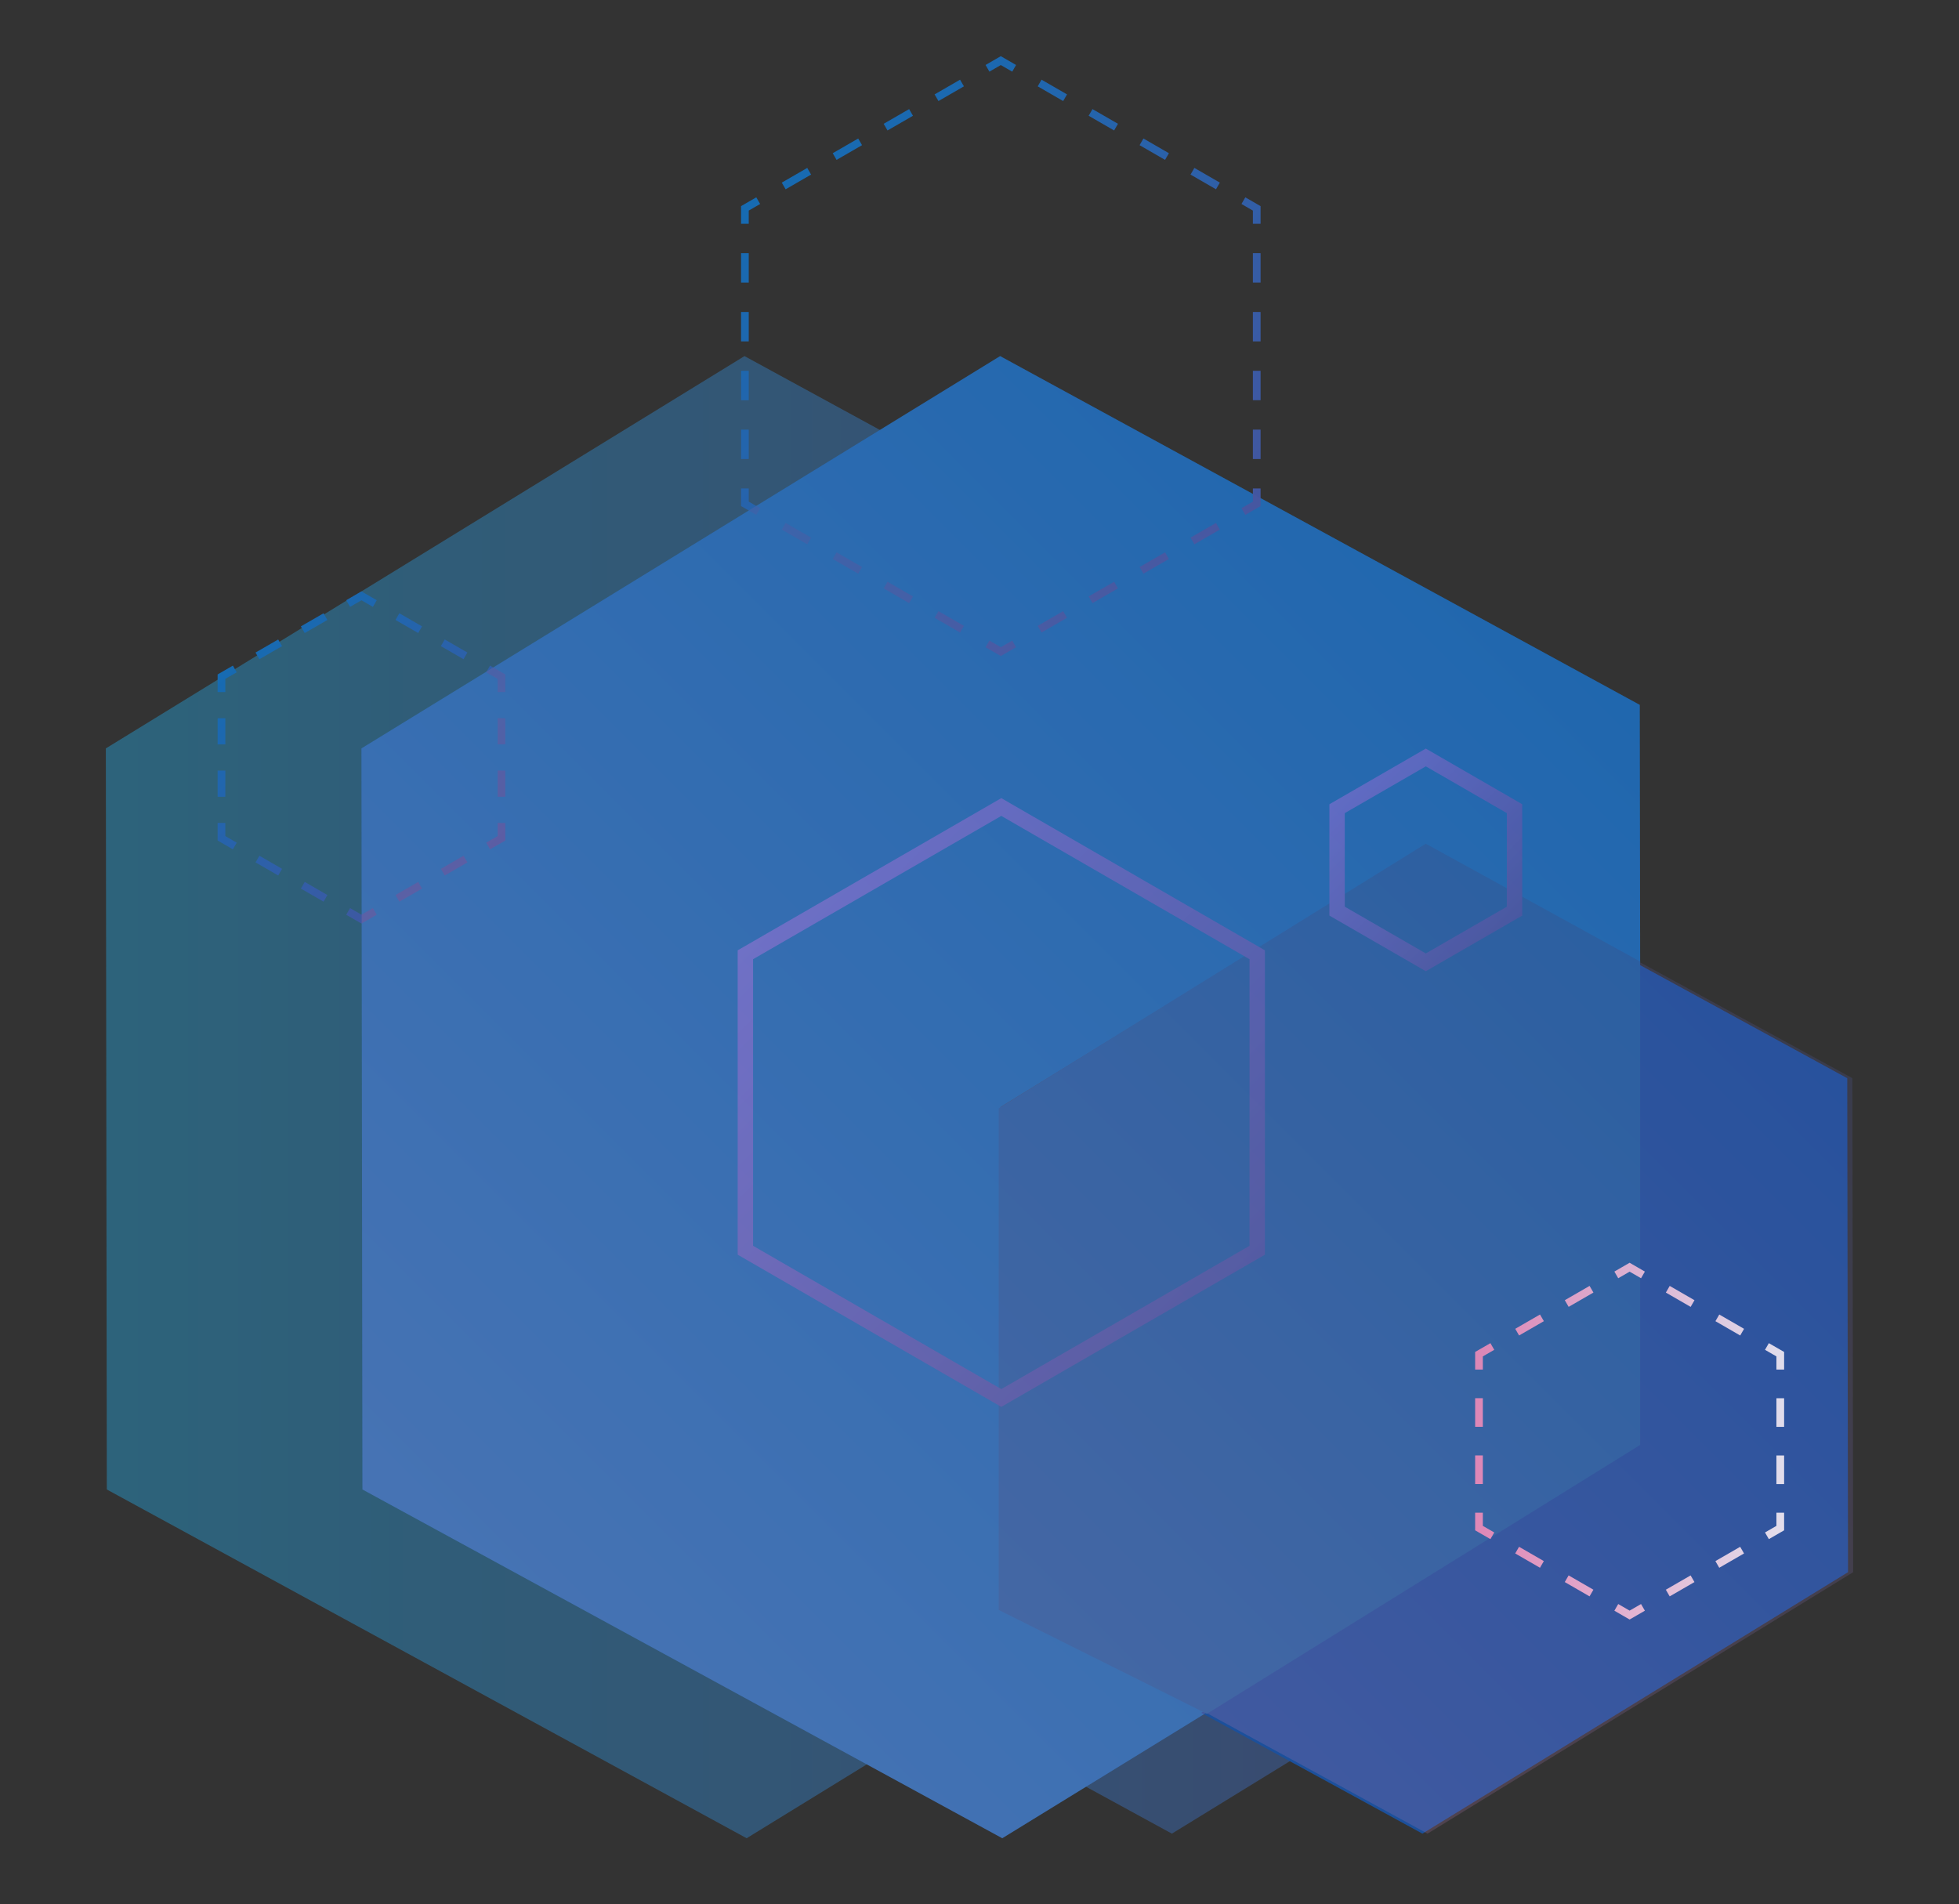 <svg xmlns="http://www.w3.org/2000/svg" xmlns:xlink="http://www.w3.org/1999/xlink" viewBox="0 0 763.3 742"><rect x="0" y="0" width="763.3" height="742" fill="#333333" stroke="none"/><defs><style>.cls-1,.cls-4{isolation:isolate;}.cls-2{opacity:0.54;fill:url(#linear-gradient);}.cls-2,.cls-44{mix-blend-mode:hue;}.cls-3{fill:#166bb2;}.cls-4{fill:#1c509b;}.cls-5{fill:#1f60a0;}.cls-10,.cls-11,.cls-12,.cls-13,.cls-14,.cls-15,.cls-16,.cls-17,.cls-18,.cls-19,.cls-20,.cls-21,.cls-22,.cls-23,.cls-24,.cls-25,.cls-26,.cls-27,.cls-28,.cls-29,.cls-30,.cls-31,.cls-32,.cls-33,.cls-34,.cls-35,.cls-36,.cls-37,.cls-38,.cls-39,.cls-40,.cls-41,.cls-42,.cls-43,.cls-6,.cls-7,.cls-8,.cls-9{fill:none;stroke-miterlimit:10;}.cls-6,.cls-7{stroke-width:6px;}.cls-6{stroke:url(#linear-gradient-2);}.cls-7{stroke:url(#linear-gradient-3);}.cls-10,.cls-11,.cls-12,.cls-13,.cls-14,.cls-15,.cls-16,.cls-17,.cls-18,.cls-19,.cls-20,.cls-21,.cls-22,.cls-23,.cls-24,.cls-25,.cls-26,.cls-27,.cls-28,.cls-29,.cls-30,.cls-31,.cls-32,.cls-33,.cls-34,.cls-35,.cls-36,.cls-37,.cls-38,.cls-39,.cls-40,.cls-41,.cls-42,.cls-43,.cls-8,.cls-9{stroke-width:3px;}.cls-8{stroke:url(#linear-gradient-4);}.cls-11,.cls-13,.cls-15,.cls-17,.cls-19,.cls-9{stroke-dasharray:11.46 11.46;}.cls-9{stroke:url(#linear-gradient-5);}.cls-10{stroke:url(#linear-gradient-6);}.cls-11{stroke:url(#linear-gradient-7);}.cls-12{stroke:url(#linear-gradient-8);}.cls-13{stroke:url(#linear-gradient-9);}.cls-14{stroke:url(#linear-gradient-10);}.cls-15{stroke:url(#linear-gradient-11);}.cls-16{stroke:url(#linear-gradient-12);}.cls-17{stroke:url(#linear-gradient-13);}.cls-18{stroke:url(#linear-gradient-14);}.cls-19{stroke:url(#linear-gradient-15);}.cls-20{stroke:url(#linear-gradient-16);}.cls-21,.cls-23,.cls-25,.cls-27,.cls-29,.cls-31{stroke-dasharray:10.2 10.2;}.cls-21{stroke:url(#linear-gradient-17);}.cls-22{stroke:url(#linear-gradient-18);}.cls-23{stroke:url(#linear-gradient-19);}.cls-24{stroke:url(#linear-gradient-20);}.cls-25{stroke:url(#linear-gradient-21);}.cls-26{stroke:url(#linear-gradient-22);}.cls-27{stroke:url(#linear-gradient-23);}.cls-28{stroke:url(#linear-gradient-24);}.cls-29{stroke:url(#linear-gradient-25);}.cls-30{stroke:url(#linear-gradient-26);}.cls-31{stroke:url(#linear-gradient-27);}.cls-32{stroke:url(#linear-gradient-28);}.cls-33,.cls-35,.cls-37,.cls-39,.cls-41,.cls-43{stroke-dasharray:11.15 11.15;}.cls-33{stroke:url(#linear-gradient-29);}.cls-34{stroke:url(#linear-gradient-30);}.cls-35{stroke:url(#linear-gradient-31);}.cls-36{stroke:url(#linear-gradient-32);}.cls-37{stroke:url(#linear-gradient-33);}.cls-38{stroke:url(#linear-gradient-34);}.cls-39{stroke:url(#linear-gradient-35);}.cls-40{stroke:url(#linear-gradient-36);}.cls-41{stroke:url(#linear-gradient-37);}.cls-42{stroke:url(#linear-gradient-38);}.cls-43{stroke:url(#linear-gradient-39);}.cls-44{opacity:0.22;fill:url(#linear-gradient-40);}</style><linearGradient id="linear-gradient" x1="41.24" y1="427.53" x2="622.46" y2="427.53" gradientUnits="userSpaceOnUse"><stop offset="0" stop-color="#288db9"/><stop offset="1" stop-color="#4356a0"/></linearGradient><linearGradient id="linear-gradient-2" x1="309.13" y1="348.6" x2="471.15" y2="510.62" gradientUnits="userSpaceOnUse"><stop offset="0" stop-color="#606fcd"/><stop offset="1" stop-color="#4356a0"/></linearGradient><linearGradient id="linear-gradient-3" x1="525.92" y1="305.45" x2="585.18" y2="364.71" xlink:href="#linear-gradient-2"/><linearGradient id="linear-gradient-4" x1="330.89" y1="38.17" x2="490.54" y2="197.83" gradientUnits="userSpaceOnUse"><stop offset="0" stop-color="#166bb2"/><stop offset="1" stop-color="#4356a0"/></linearGradient><linearGradient id="linear-gradient-5" x1="361.42" y1="7.64" x2="521.07" y2="167.3" xlink:href="#linear-gradient-4"/><linearGradient id="linear-gradient-6" x1="387.49" y1="-18.43" x2="547.14" y2="141.23" xlink:href="#linear-gradient-4"/><linearGradient id="linear-gradient-7" x1="377.71" y1="-8.65" x2="537.36" y2="151.01" xlink:href="#linear-gradient-4"/><linearGradient id="linear-gradient-8" x1="366.57" y1="2.49" x2="526.23" y2="162.14" xlink:href="#linear-gradient-4"/><linearGradient id="linear-gradient-9" x1="326.42" y1="42.64" x2="486.07" y2="202.3" xlink:href="#linear-gradient-4"/><linearGradient id="linear-gradient-10" x1="289.36" y1="79.7" x2="449.02" y2="239.35" xlink:href="#linear-gradient-4"/><linearGradient id="linear-gradient-11" x1="258.83" y1="110.23" x2="418.49" y2="269.88" xlink:href="#linear-gradient-4"/><linearGradient id="linear-gradient-12" x1="232.76" y1="136.3" x2="392.42" y2="295.95" xlink:href="#linear-gradient-4"/><linearGradient id="linear-gradient-13" x1="242.54" y1="126.52" x2="402.2" y2="286.17" xlink:href="#linear-gradient-4"/><linearGradient id="linear-gradient-14" x1="253.68" y1="115.38" x2="413.33" y2="275.04" xlink:href="#linear-gradient-4"/><linearGradient id="linear-gradient-15" x1="293.83" y1="75.23" x2="453.49" y2="234.88" xlink:href="#linear-gradient-4"/><linearGradient id="linear-gradient-16" x1="107.86" y1="239.75" x2="196.26" y2="328.15" xlink:href="#linear-gradient-4"/><linearGradient id="linear-gradient-17" x1="125.19" y1="222.41" x2="213.59" y2="310.82" xlink:href="#linear-gradient-4"/><linearGradient id="linear-gradient-18" x1="138.37" y1="209.23" x2="226.78" y2="297.63" xlink:href="#linear-gradient-4"/><linearGradient id="linear-gradient-19" x1="133.43" y1="214.17" x2="221.83" y2="302.58" xlink:href="#linear-gradient-4"/><linearGradient id="linear-gradient-20" x1="127.01" y1="220.6" x2="215.41" y2="309" xlink:href="#linear-gradient-4"/><linearGradient id="linear-gradient-21" x1="104.88" y1="242.72" x2="193.28" y2="331.12" xlink:href="#linear-gradient-4"/><linearGradient id="linear-gradient-22" x1="85.42" y1="262.18" x2="173.83" y2="350.58" xlink:href="#linear-gradient-4"/><linearGradient id="linear-gradient-23" x1="68.09" y1="279.51" x2="156.5" y2="367.91" xlink:href="#linear-gradient-4"/><linearGradient id="linear-gradient-24" x1="54.9" y1="292.7" x2="143.31" y2="381.1" xlink:href="#linear-gradient-4"/><linearGradient id="linear-gradient-25" x1="59.85" y1="287.75" x2="148.25" y2="376.16" xlink:href="#linear-gradient-4"/><linearGradient id="linear-gradient-26" x1="66.27" y1="281.33" x2="154.68" y2="369.73" xlink:href="#linear-gradient-4"/><linearGradient id="linear-gradient-27" x1="88.4" y1="259.2" x2="176.8" y2="347.61" xlink:href="#linear-gradient-4"/><linearGradient id="linear-gradient-28" x1="574.77" y1="594.6" x2="695.16" y2="594.6" gradientUnits="userSpaceOnUse"><stop offset="0" stop-color="#f48db9"/><stop offset="1" stop-color="#fff"/></linearGradient><linearGradient id="linear-gradient-29" x1="574.77" y1="558.78" x2="695.16" y2="558.78" xlink:href="#linear-gradient-28"/><linearGradient id="linear-gradient-30" x1="574.77" y1="528.53" x2="695.16" y2="528.53" xlink:href="#linear-gradient-28"/><linearGradient id="linear-gradient-31" x1="574.77" y1="509.34" x2="695.16" y2="509.34" xlink:href="#linear-gradient-28"/><linearGradient id="linear-gradient-32" x1="574.77" y1="495.07" x2="695.16" y2="495.07" xlink:href="#linear-gradient-28"/><linearGradient id="linear-gradient-33" x1="574.77" y1="512.13" x2="695.16" y2="512.13" xlink:href="#linear-gradient-28"/><linearGradient id="linear-gradient-34" x1="574.77" y1="528.53" x2="695.16" y2="528.53" xlink:href="#linear-gradient-28"/><linearGradient id="linear-gradient-35" x1="574.77" y1="564.35" x2="695.16" y2="564.35" xlink:href="#linear-gradient-28"/><linearGradient id="linear-gradient-36" x1="574.77" y1="594.6" x2="695.16" y2="594.6" xlink:href="#linear-gradient-28"/><linearGradient id="linear-gradient-37" x1="574.77" y1="613.79" x2="695.16" y2="613.79" xlink:href="#linear-gradient-28"/><linearGradient id="linear-gradient-38" x1="574.77" y1="628.06" x2="695.16" y2="628.06" xlink:href="#linear-gradient-28"/><linearGradient id="linear-gradient-39" x1="574.77" y1="611" x2="695.16" y2="611" xlink:href="#linear-gradient-28"/><linearGradient id="linear-gradient-40" x1="222.2" y1="661.38" x2="623.91" y2="259.67" gradientUnits="userSpaceOnUse"><stop offset="0" stop-color="#f48db9"/><stop offset="1" stop-color="#4356a0"/></linearGradient></defs><g class="cls-1"><g id="Layer_1" data-name="Layer 1"><path class="cls-2" d="M539.46,375v-.31h0l-.15-100L290.08,138.76,41.24,291.63l.38,288.77,249.3,135.9,79.25-48.73.47.24.23-.14,85.74,46.84L622.46,612.63l-.31-192.49L539.46,375"/><polygon class="cls-3" points="390.14 623.84 389.84 431.35 555.61 329.46 639.06 374.99 638.91 274.66 389.69 138.76 140.84 291.63 141.22 580.4 390.52 716.3 470.02 667.42 390.14 623.84"/><polygon class="cls-4" points="719.76 420.14 637.06 374.99 637.37 563.43 468.02 667.42 554.22 714.51 720.06 612.63 719.76 420.14"/><polygon class="cls-5" points="389.14 431.89 555.53 328.77 639.06 374.68 639.06 563.04 470.25 667.81 389.14 627.34 389.14 431.89"/><polygon class="cls-6" points="489.86 487.18 489.86 372.04 390.14 314.47 290.43 372.04 290.43 487.18 390.14 544.75 489.86 487.18"/><polygon class="cls-7" points="590.12 355.04 590.12 315.12 555.55 295.16 520.98 315.12 520.98 355.04 555.55 374.99 590.12 355.04"/><polyline class="cls-8" points="484.47 199.33 489.67 196.33 489.67 190.33"/><line class="cls-9" x1="489.67" y1="178.87" x2="489.67" y2="92.92"/><polyline class="cls-10" points="489.67 87.19 489.67 81.19 484.47 78.19"/><line class="cls-11" x1="474.55" y1="72.46" x2="400.11" y2="29.48"/><polyline class="cls-12" points="395.15 26.62 389.95 23.62 384.76 26.62"/><line class="cls-13" x1="374.83" y1="32.35" x2="300.39" y2="75.33"/><polyline class="cls-14" points="295.43 78.19 290.24 81.19 290.24 87.19"/><line class="cls-15" x1="290.24" y1="98.65" x2="290.24" y2="184.6"/><polyline class="cls-16" points="290.24 190.33 290.24 196.33 295.43 199.33"/><line class="cls-17" x1="305.36" y1="205.06" x2="379.79" y2="248.04"/><polyline class="cls-18" points="384.76 250.91 389.95 253.91 395.15 250.91"/><line class="cls-19" x1="405.07" y1="245.17" x2="479.51" y2="202.2"/><polyline class="cls-20" points="190.19 329.66 195.39 326.66 195.39 320.66"/><line class="cls-21" x1="195.39" y1="310.46" x2="195.39" y2="274.77"/><polyline class="cls-22" points="195.39 269.67 195.39 263.67 190.19 260.67"/><line class="cls-23" x1="181.36" y1="255.57" x2="150.45" y2="237.73"/><polyline class="cls-24" points="146.04 235.18 140.84 232.18 135.65 235.18"/><line class="cls-25" x1="126.81" y1="240.28" x2="95.91" y2="258.12"/><polyline class="cls-26" points="91.49 260.67 86.3 263.67 86.3 269.67"/><line class="cls-27" x1="86.3" y1="279.87" x2="86.3" y2="315.56"/><polyline class="cls-28" points="86.3 320.66 86.3 326.66 91.49 329.66"/><line class="cls-29" x1="100.32" y1="334.75" x2="131.23" y2="352.6"/><polyline class="cls-30" points="135.65 355.15 140.84 358.15 146.04 355.15"/><line class="cls-31" x1="154.87" y1="350.05" x2="185.78" y2="332.21"/><polyline class="cls-32" points="688.46 598.45 693.66 595.45 693.66 589.45"/><line class="cls-33" x1="693.66" y1="578.3" x2="693.66" y2="539.26"/><polyline class="cls-34" points="693.66 533.68 693.66 527.68 688.46 524.68"/><line class="cls-35" x1="678.8" y1="519.1" x2="644.99" y2="499.58"/><polyline class="cls-36" points="640.16 496.79 634.96 493.79 629.77 496.79"/><line class="cls-37" x1="620.11" y1="502.37" x2="586.3" y2="521.89"/><polyline class="cls-38" points="581.47 524.68 576.27 527.68 576.27 533.68"/><line class="cls-39" x1="576.27" y1="544.83" x2="576.27" y2="583.87"/><polyline class="cls-40" points="576.27 589.45 576.27 595.45 581.47 598.45"/><line class="cls-41" x1="591.13" y1="604.03" x2="624.94" y2="623.55"/><polyline class="cls-42" points="629.77 626.34 634.96 629.34 640.16 626.34"/><line class="cls-43" x1="649.82" y1="620.76" x2="683.63" y2="601.24"/><path class="cls-44" d="M639.06,375v-.31h0l-.15-100L389.69,138.76,140.84,291.63l.38,288.77,249.3,135.9,79.26-48.73.47.24.22-.14,85.75,46.84L722.06,612.63l-.3-192.49L639.06,375"/></g></g></svg>